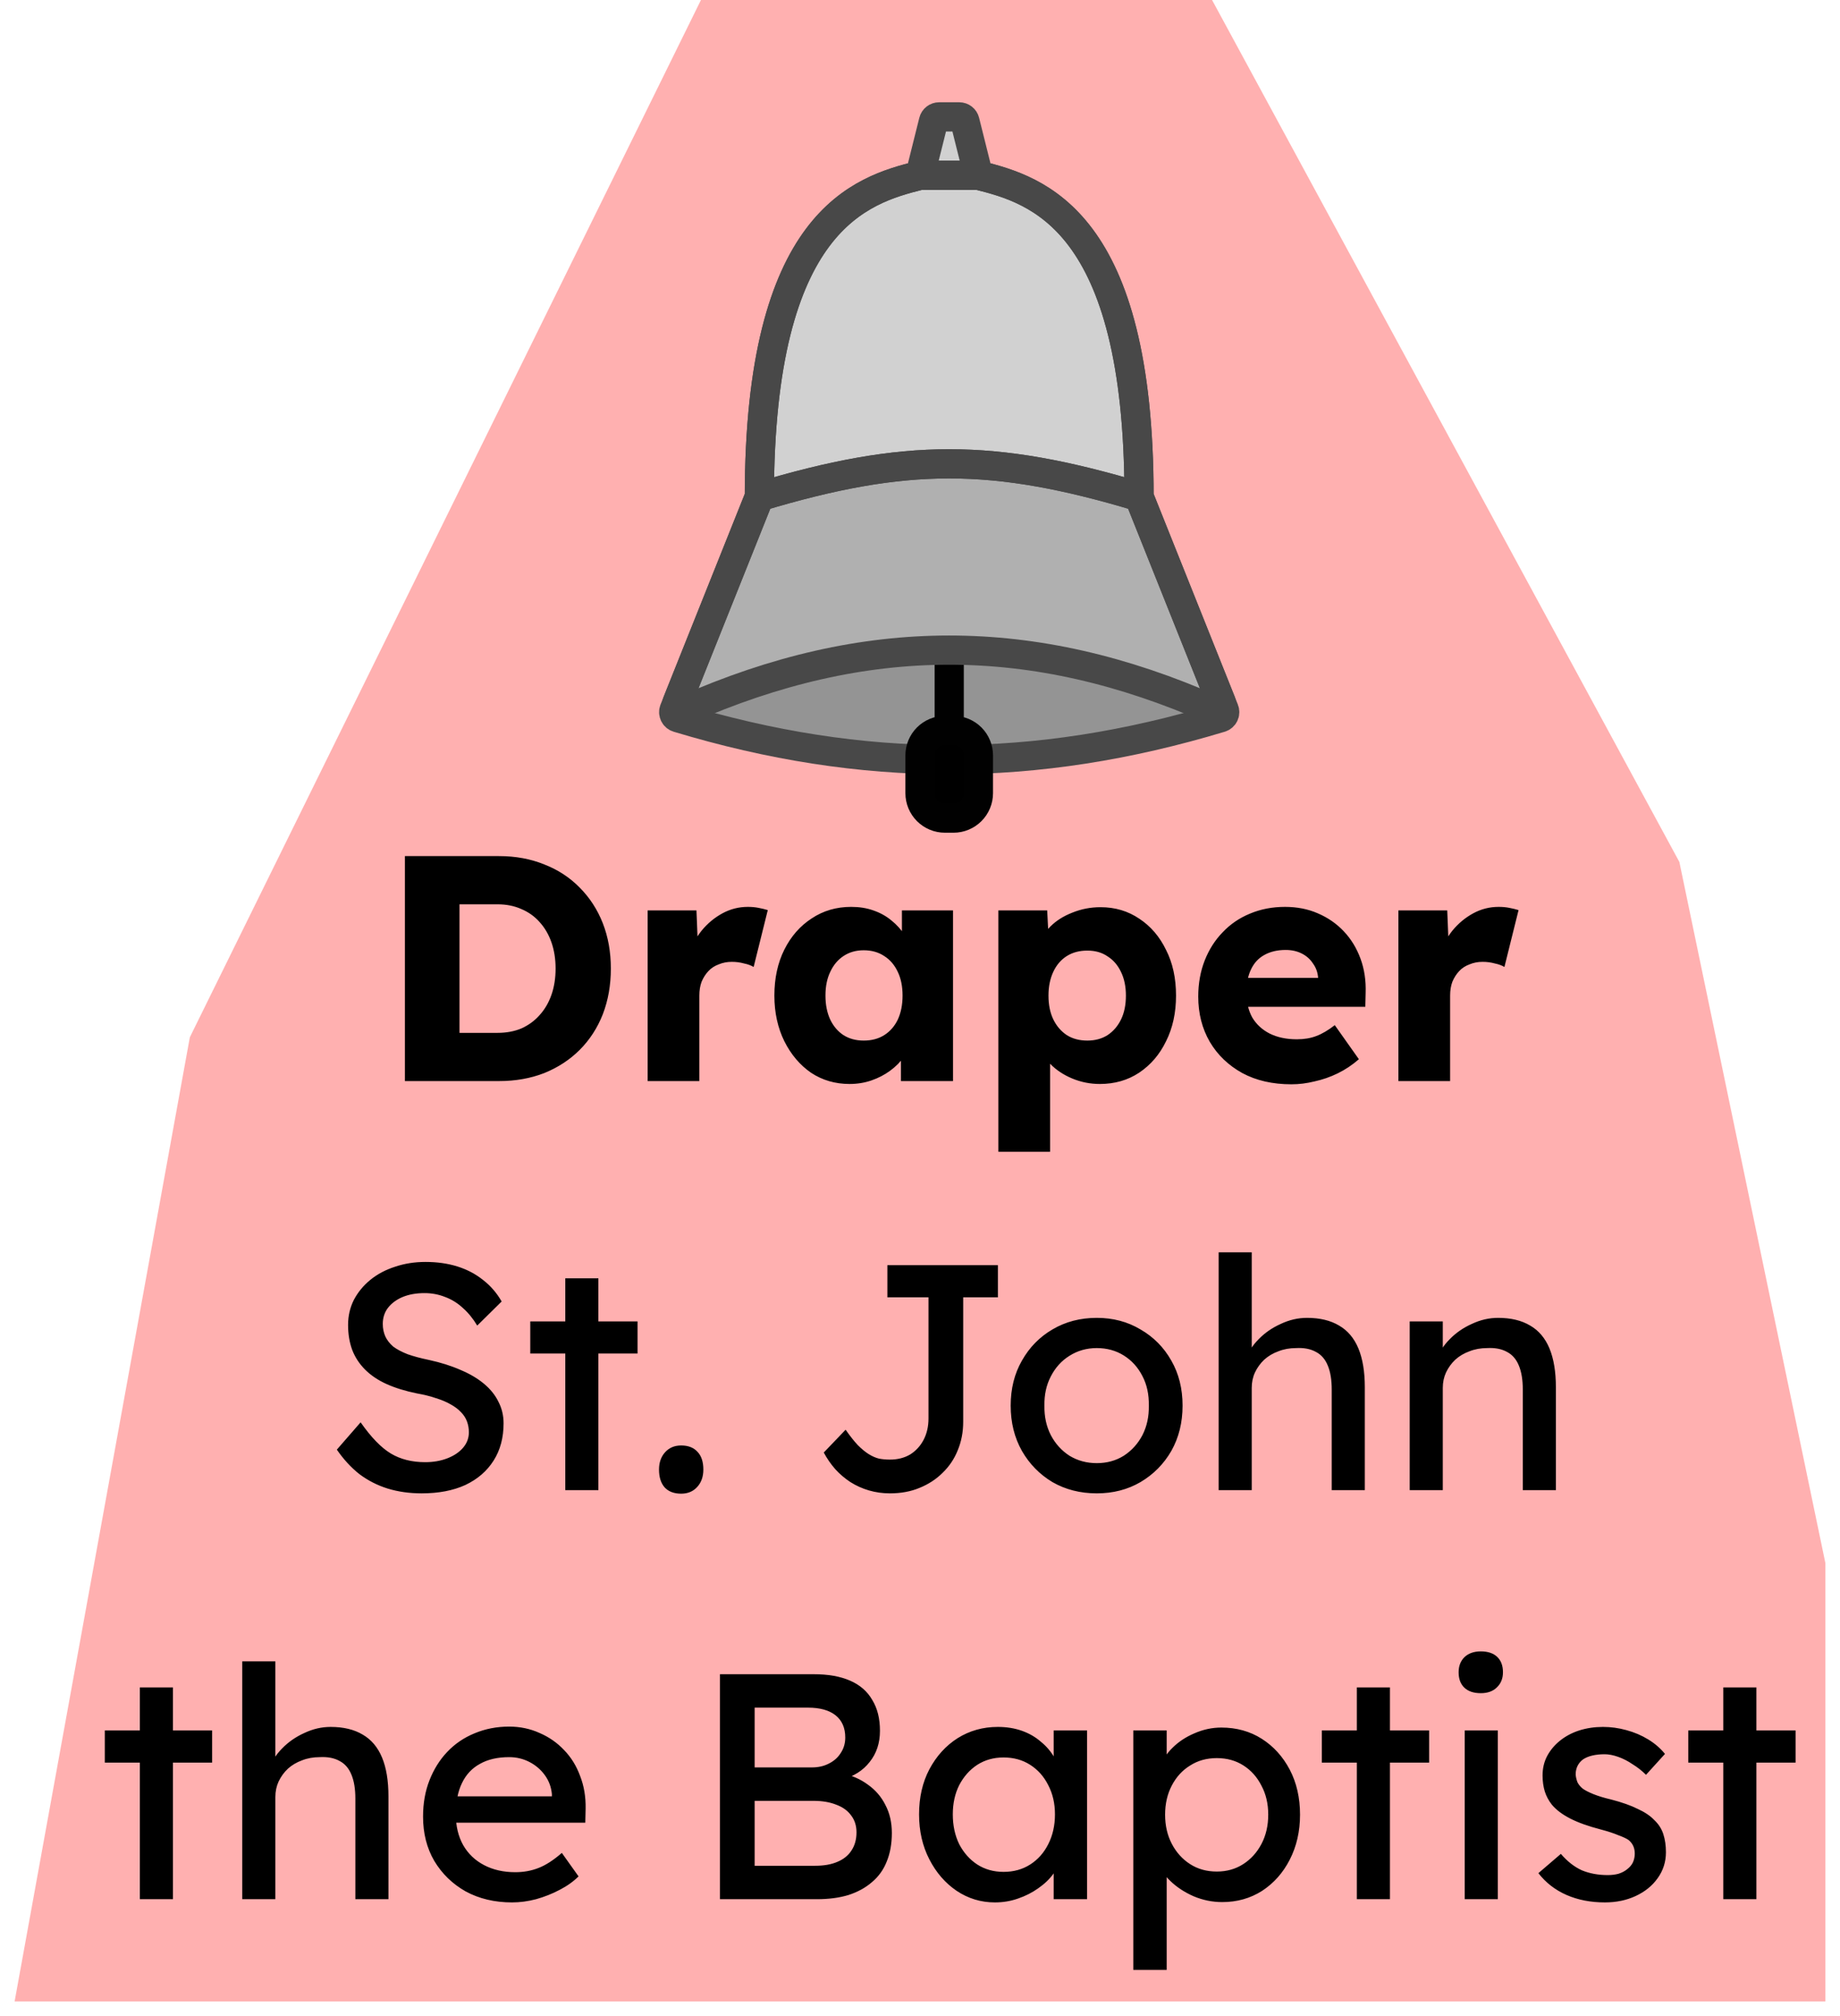 <svg width="63" height="69" viewBox="0 0 63 69" fill="none" xmlns="http://www.w3.org/2000/svg">
<path d="M62.5 68.5H0.5L6.5 35.5L24 0H41.5L57.5 29.5L62.5 53.5V68.5Z" fill="#FF0000" fill-opacity="0.31"/>
<path d="M13.864 37V29.3H17.087C17.651 29.3 18.168 29.395 18.637 29.586C19.107 29.769 19.51 30.033 19.848 30.378C20.192 30.723 20.456 31.13 20.64 31.599C20.823 32.068 20.915 32.585 20.915 33.15C20.915 33.715 20.823 34.235 20.64 34.712C20.456 35.181 20.192 35.588 19.848 35.933C19.51 36.27 19.107 36.534 18.637 36.725C18.168 36.908 17.651 37 17.087 37H13.864ZM15.733 35.724L15.48 35.35H17.032C17.34 35.35 17.614 35.299 17.857 35.196C18.099 35.086 18.304 34.936 18.473 34.745C18.648 34.554 18.784 34.323 18.88 34.052C18.975 33.781 19.023 33.48 19.023 33.15C19.023 32.82 18.975 32.519 18.88 32.248C18.784 31.977 18.648 31.746 18.473 31.555C18.304 31.364 18.099 31.218 17.857 31.115C17.614 31.005 17.34 30.95 17.032 30.95H15.447L15.733 30.598V35.724ZM22.174 37V31.159H23.846L23.923 33.062L23.593 32.699C23.681 32.384 23.824 32.101 24.022 31.852C24.227 31.603 24.465 31.405 24.737 31.258C25.008 31.111 25.298 31.038 25.606 31.038C25.738 31.038 25.859 31.049 25.969 31.071C26.086 31.093 26.192 31.119 26.288 31.148L25.804 33.095C25.723 33.044 25.613 33.003 25.474 32.974C25.342 32.937 25.202 32.919 25.056 32.919C24.894 32.919 24.744 32.948 24.605 33.007C24.465 33.058 24.348 33.135 24.253 33.238C24.157 33.341 24.08 33.462 24.022 33.601C23.97 33.74 23.945 33.898 23.945 34.074V37H22.174ZM29.088 37.099C28.597 37.099 28.157 36.971 27.768 36.714C27.387 36.45 27.083 36.091 26.855 35.636C26.628 35.174 26.514 34.653 26.514 34.074C26.514 33.48 26.628 32.956 26.855 32.501C27.083 32.046 27.394 31.691 27.79 31.434C28.186 31.17 28.637 31.038 29.143 31.038C29.422 31.038 29.675 31.078 29.902 31.159C30.137 31.24 30.342 31.353 30.518 31.5C30.694 31.639 30.845 31.804 30.969 31.995C31.094 32.178 31.186 32.376 31.244 32.589L30.881 32.545V31.159H32.63V37H30.848V35.592L31.244 35.581C31.186 35.786 31.09 35.981 30.958 36.164C30.826 36.347 30.665 36.509 30.474 36.648C30.284 36.787 30.071 36.897 29.836 36.978C29.602 37.059 29.352 37.099 29.088 37.099ZM29.572 35.614C29.844 35.614 30.078 35.552 30.276 35.427C30.474 35.302 30.628 35.126 30.738 34.899C30.848 34.664 30.903 34.389 30.903 34.074C30.903 33.759 30.848 33.487 30.738 33.26C30.628 33.025 30.474 32.846 30.276 32.721C30.078 32.589 29.844 32.523 29.572 32.523C29.308 32.523 29.077 32.589 28.879 32.721C28.689 32.846 28.538 33.025 28.428 33.26C28.318 33.487 28.263 33.759 28.263 34.074C28.263 34.389 28.318 34.664 28.428 34.899C28.538 35.126 28.689 35.302 28.879 35.427C29.077 35.552 29.308 35.614 29.572 35.614ZM34.183 39.42V31.159H35.855L35.921 32.468L35.591 32.369C35.643 32.127 35.767 31.907 35.965 31.709C36.163 31.511 36.413 31.353 36.713 31.236C37.021 31.111 37.344 31.049 37.681 31.049C38.18 31.049 38.624 31.181 39.012 31.445C39.401 31.702 39.705 32.057 39.925 32.512C40.153 32.959 40.266 33.48 40.266 34.074C40.266 34.661 40.153 35.181 39.925 35.636C39.705 36.091 39.397 36.45 39.001 36.714C38.613 36.971 38.165 37.099 37.659 37.099C37.329 37.099 37.014 37.037 36.713 36.912C36.413 36.787 36.16 36.619 35.954 36.406C35.749 36.193 35.613 35.962 35.547 35.713L35.954 35.559V39.42H34.183ZM37.23 35.614C37.494 35.614 37.725 35.552 37.923 35.427C38.121 35.295 38.275 35.115 38.385 34.888C38.495 34.661 38.55 34.389 38.55 34.074C38.55 33.766 38.495 33.498 38.385 33.271C38.275 33.036 38.121 32.857 37.923 32.732C37.733 32.6 37.502 32.534 37.23 32.534C36.959 32.534 36.724 32.596 36.526 32.721C36.328 32.846 36.174 33.025 36.064 33.26C35.954 33.495 35.899 33.766 35.899 34.074C35.899 34.389 35.954 34.661 36.064 34.888C36.174 35.115 36.328 35.295 36.526 35.427C36.724 35.552 36.959 35.614 37.23 35.614ZM44.217 37.11C43.572 37.11 43.011 36.982 42.534 36.725C42.058 36.461 41.687 36.105 41.423 35.658C41.159 35.203 41.027 34.686 41.027 34.107C41.027 33.66 41.101 33.249 41.247 32.875C41.394 32.501 41.599 32.178 41.863 31.907C42.127 31.628 42.439 31.416 42.798 31.269C43.165 31.115 43.565 31.038 43.997 31.038C44.408 31.038 44.782 31.111 45.119 31.258C45.464 31.405 45.761 31.61 46.01 31.874C46.26 32.138 46.45 32.45 46.582 32.809C46.714 33.168 46.773 33.561 46.758 33.986L46.747 34.459H42.094L41.841 33.469H45.317L45.13 33.678V33.458C45.116 33.275 45.057 33.113 44.954 32.974C44.859 32.827 44.731 32.714 44.569 32.633C44.408 32.552 44.225 32.512 44.019 32.512C43.733 32.512 43.488 32.571 43.282 32.688C43.084 32.798 42.934 32.963 42.831 33.183C42.729 33.396 42.677 33.66 42.677 33.975C42.677 34.298 42.743 34.58 42.875 34.822C43.015 35.057 43.213 35.24 43.469 35.372C43.733 35.504 44.045 35.57 44.404 35.57C44.654 35.57 44.874 35.533 45.064 35.46C45.262 35.387 45.475 35.262 45.702 35.086L46.527 36.252C46.3 36.45 46.058 36.611 45.801 36.736C45.545 36.861 45.281 36.952 45.009 37.011C44.745 37.077 44.481 37.11 44.217 37.11ZM47.88 37V31.159H49.552L49.629 33.062L49.299 32.699C49.387 32.384 49.53 32.101 49.728 31.852C49.933 31.603 50.171 31.405 50.443 31.258C50.714 31.111 51.004 31.038 51.312 31.038C51.444 31.038 51.565 31.049 51.675 31.071C51.792 31.093 51.898 31.119 51.994 31.148L51.51 33.095C51.429 33.044 51.319 33.003 51.18 32.974C51.048 32.937 50.908 32.919 50.762 32.919C50.6 32.919 50.45 32.948 50.311 33.007C50.171 33.058 50.054 33.135 49.959 33.238C49.863 33.341 49.786 33.462 49.728 33.601C49.676 33.74 49.651 33.898 49.651 34.074V37H47.88ZM14.437 51.11C14.019 51.11 13.631 51.055 13.271 50.945C12.919 50.835 12.597 50.67 12.303 50.45C12.017 50.223 11.761 49.944 11.533 49.614L12.347 48.679C12.707 49.192 13.051 49.548 13.381 49.746C13.711 49.944 14.104 50.043 14.558 50.043C14.837 50.043 15.09 49.999 15.317 49.911C15.545 49.823 15.724 49.702 15.856 49.548C15.988 49.394 16.054 49.218 16.054 49.02C16.054 48.888 16.032 48.763 15.988 48.646C15.944 48.529 15.875 48.422 15.779 48.327C15.691 48.232 15.574 48.144 15.427 48.063C15.288 47.982 15.123 47.913 14.932 47.854C14.742 47.788 14.522 47.733 14.272 47.689C13.876 47.608 13.532 47.502 13.238 47.37C12.945 47.238 12.699 47.073 12.501 46.875C12.303 46.677 12.157 46.453 12.061 46.204C11.966 45.947 11.918 45.661 11.918 45.346C11.918 45.038 11.984 44.752 12.116 44.488C12.256 44.224 12.443 43.997 12.677 43.806C12.919 43.608 13.202 43.458 13.524 43.355C13.847 43.245 14.195 43.19 14.569 43.19C14.965 43.19 15.328 43.241 15.658 43.344C15.988 43.447 16.282 43.601 16.538 43.806C16.795 44.004 17.008 44.25 17.176 44.543L16.34 45.368C16.194 45.126 16.029 44.924 15.845 44.763C15.662 44.594 15.46 44.47 15.24 44.389C15.02 44.301 14.786 44.257 14.536 44.257C14.25 44.257 14.001 44.301 13.788 44.389C13.576 44.477 13.407 44.602 13.282 44.763C13.165 44.917 13.106 45.1 13.106 45.313C13.106 45.467 13.136 45.61 13.194 45.742C13.253 45.867 13.341 45.98 13.458 46.083C13.583 46.178 13.748 46.266 13.953 46.347C14.159 46.42 14.404 46.486 14.69 46.545C15.094 46.633 15.453 46.747 15.768 46.886C16.084 47.018 16.351 47.176 16.571 47.359C16.791 47.542 16.956 47.748 17.066 47.975C17.184 48.202 17.242 48.448 17.242 48.712C17.242 49.203 17.129 49.629 16.901 49.988C16.674 50.347 16.351 50.626 15.933 50.824C15.515 51.015 15.017 51.11 14.437 51.11ZM19.355 51V43.751H20.488V51H19.355ZM18.156 46.325V45.225H21.83V46.325H18.156ZM23.323 51.121C23.081 51.121 22.894 51.051 22.762 50.912C22.63 50.765 22.564 50.56 22.564 50.296C22.564 50.054 22.634 49.856 22.773 49.702C22.913 49.548 23.096 49.471 23.323 49.471C23.565 49.471 23.752 49.544 23.884 49.691C24.016 49.83 24.082 50.032 24.082 50.296C24.082 50.538 24.013 50.736 23.873 50.89C23.734 51.044 23.551 51.121 23.323 51.121ZM30.471 51.11C30.222 51.11 29.984 51.077 29.756 51.011C29.529 50.945 29.316 50.85 29.118 50.725C28.928 50.6 28.755 50.454 28.601 50.285C28.447 50.109 28.315 49.918 28.205 49.713L28.953 48.932C29.107 49.152 29.247 49.328 29.371 49.46C29.503 49.592 29.628 49.695 29.745 49.768C29.863 49.841 29.98 49.893 30.097 49.922C30.215 49.944 30.339 49.955 30.471 49.955C30.735 49.955 30.966 49.896 31.164 49.779C31.362 49.654 31.516 49.486 31.626 49.273C31.736 49.06 31.791 48.818 31.791 48.547V44.4H30.383V43.3H34.167V44.4H32.979V48.657C32.979 49.009 32.917 49.335 32.792 49.636C32.675 49.929 32.503 50.186 32.275 50.406C32.055 50.626 31.791 50.798 31.483 50.923C31.183 51.048 30.845 51.11 30.471 51.11ZM37.553 51.11C36.988 51.11 36.482 50.982 36.035 50.725C35.595 50.461 35.247 50.105 34.99 49.658C34.733 49.203 34.605 48.686 34.605 48.107C34.605 47.528 34.733 47.014 34.99 46.567C35.247 46.112 35.595 45.757 36.035 45.5C36.482 45.236 36.988 45.104 37.553 45.104C38.11 45.104 38.609 45.236 39.049 45.5C39.496 45.757 39.848 46.112 40.105 46.567C40.362 47.014 40.49 47.528 40.49 48.107C40.49 48.686 40.362 49.203 40.105 49.658C39.848 50.105 39.496 50.461 39.049 50.725C38.609 50.982 38.11 51.11 37.553 51.11ZM37.553 50.076C37.898 50.076 38.206 49.992 38.477 49.823C38.748 49.647 38.961 49.412 39.115 49.119C39.269 48.818 39.342 48.481 39.335 48.107C39.342 47.726 39.269 47.388 39.115 47.095C38.961 46.794 38.748 46.56 38.477 46.391C38.206 46.222 37.898 46.138 37.553 46.138C37.208 46.138 36.897 46.226 36.618 46.402C36.347 46.571 36.134 46.805 35.98 47.106C35.826 47.399 35.753 47.733 35.76 48.107C35.753 48.481 35.826 48.818 35.98 49.119C36.134 49.412 36.347 49.647 36.618 49.823C36.897 49.992 37.208 50.076 37.553 50.076ZM41.725 51V42.86H42.858V46.413L42.66 46.545C42.733 46.288 42.876 46.054 43.089 45.841C43.301 45.621 43.554 45.445 43.848 45.313C44.141 45.174 44.442 45.104 44.75 45.104C45.19 45.104 45.556 45.192 45.85 45.368C46.143 45.537 46.363 45.797 46.51 46.149C46.656 46.501 46.73 46.945 46.73 47.48V51H45.597V47.557C45.597 47.227 45.553 46.956 45.465 46.743C45.377 46.523 45.241 46.365 45.058 46.27C44.874 46.167 44.647 46.123 44.376 46.138C44.156 46.138 43.954 46.175 43.771 46.248C43.587 46.314 43.426 46.409 43.287 46.534C43.155 46.659 43.048 46.805 42.968 46.974C42.894 47.135 42.858 47.311 42.858 47.502V51H42.297C42.201 51 42.106 51 42.011 51C41.915 51 41.82 51 41.725 51ZM48.267 51V45.225H49.4V46.413L49.202 46.545C49.275 46.288 49.418 46.054 49.631 45.841C49.843 45.621 50.096 45.445 50.39 45.313C50.683 45.174 50.984 45.104 51.292 45.104C51.732 45.104 52.098 45.192 52.392 45.368C52.685 45.537 52.905 45.797 53.052 46.149C53.198 46.501 53.272 46.945 53.272 47.48V51H52.139V47.557C52.139 47.227 52.095 46.956 52.007 46.743C51.919 46.523 51.783 46.365 51.6 46.27C51.416 46.167 51.189 46.123 50.918 46.138C50.698 46.138 50.496 46.175 50.313 46.248C50.129 46.314 49.968 46.409 49.829 46.534C49.697 46.659 49.59 46.805 49.51 46.974C49.436 47.135 49.4 47.311 49.4 47.502V51H48.839C48.743 51 48.648 51 48.553 51C48.457 51 48.362 51 48.267 51ZM4.788 65V57.751H5.921V65H4.788ZM3.589 60.325V59.225H7.263V60.325H3.589ZM8.295 65V56.86H9.428V60.413L9.23 60.545C9.303 60.288 9.446 60.054 9.659 59.841C9.872 59.621 10.125 59.445 10.418 59.313C10.711 59.174 11.012 59.104 11.32 59.104C11.76 59.104 12.127 59.192 12.42 59.368C12.713 59.537 12.933 59.797 13.08 60.149C13.227 60.501 13.3 60.945 13.3 61.48V65H12.167V61.557C12.167 61.227 12.123 60.956 12.035 60.743C11.947 60.523 11.811 60.365 11.628 60.27C11.445 60.167 11.217 60.123 10.946 60.138C10.726 60.138 10.524 60.175 10.341 60.248C10.158 60.314 9.996 60.409 9.857 60.534C9.725 60.659 9.619 60.805 9.538 60.974C9.465 61.135 9.428 61.311 9.428 61.502V65H8.867C8.772 65 8.676 65 8.581 65C8.486 65 8.39 65 8.295 65ZM17.532 65.11C16.938 65.11 16.41 64.985 15.948 64.736C15.493 64.479 15.134 64.131 14.87 63.691C14.613 63.251 14.485 62.745 14.485 62.173C14.485 61.718 14.558 61.304 14.705 60.93C14.852 60.556 15.053 60.233 15.31 59.962C15.574 59.683 15.886 59.471 16.245 59.324C16.612 59.17 17.008 59.093 17.433 59.093C17.807 59.093 18.155 59.166 18.478 59.313C18.801 59.452 19.079 59.647 19.314 59.896C19.556 60.145 19.739 60.442 19.864 60.787C19.996 61.124 20.058 61.495 20.051 61.898L20.04 62.382H15.321L15.068 61.48H19.061L18.896 61.667V61.403C18.874 61.161 18.793 60.945 18.654 60.754C18.515 60.563 18.339 60.413 18.126 60.303C17.913 60.193 17.682 60.138 17.433 60.138C17.037 60.138 16.703 60.215 16.432 60.369C16.161 60.516 15.955 60.736 15.816 61.029C15.677 61.315 15.607 61.671 15.607 62.096C15.607 62.499 15.691 62.851 15.86 63.152C16.029 63.445 16.267 63.673 16.575 63.834C16.883 63.995 17.239 64.076 17.642 64.076C17.928 64.076 18.192 64.028 18.434 63.933C18.683 63.838 18.951 63.665 19.237 63.416L19.809 64.219C19.633 64.395 19.417 64.549 19.16 64.681C18.911 64.813 18.643 64.919 18.357 65C18.078 65.073 17.803 65.11 17.532 65.11ZM24.651 65V57.3H27.863C28.355 57.3 28.769 57.373 29.106 57.52C29.444 57.667 29.697 57.887 29.865 58.18C30.041 58.466 30.129 58.818 30.129 59.236C30.129 59.654 30.012 60.01 29.777 60.303C29.55 60.596 29.231 60.798 28.82 60.908V60.688C29.165 60.761 29.466 60.893 29.722 61.084C29.979 61.267 30.177 61.498 30.316 61.777C30.463 62.056 30.536 62.375 30.536 62.734C30.536 63.101 30.478 63.427 30.36 63.713C30.25 63.992 30.082 64.226 29.854 64.417C29.634 64.608 29.367 64.754 29.051 64.857C28.736 64.952 28.377 65 27.973 65H24.651ZM25.839 63.856H27.907C28.208 63.856 28.461 63.812 28.666 63.724C28.879 63.636 29.04 63.508 29.15 63.339C29.268 63.163 29.326 62.954 29.326 62.712C29.326 62.485 29.264 62.29 29.139 62.129C29.022 61.968 28.853 61.847 28.633 61.766C28.413 61.678 28.153 61.634 27.852 61.634H25.839V63.856ZM25.839 60.49H27.797C28.017 60.49 28.212 60.446 28.38 60.358C28.556 60.27 28.692 60.149 28.787 59.995C28.89 59.841 28.941 59.665 28.941 59.467C28.941 59.137 28.831 58.884 28.611 58.708C28.391 58.532 28.076 58.444 27.665 58.444H25.839V60.49ZM34.064 65.11C33.587 65.11 33.151 64.978 32.755 64.714C32.366 64.45 32.054 64.091 31.82 63.636C31.585 63.181 31.468 62.668 31.468 62.096C31.468 61.517 31.585 61.003 31.82 60.556C32.062 60.101 32.385 59.746 32.788 59.489C33.199 59.232 33.657 59.104 34.163 59.104C34.464 59.104 34.739 59.148 34.988 59.236C35.237 59.324 35.453 59.449 35.637 59.61C35.828 59.764 35.981 59.944 36.099 60.149C36.224 60.354 36.3 60.574 36.33 60.809L36.077 60.721V59.225H37.221V65H36.077V63.625L36.341 63.548C36.297 63.746 36.205 63.94 36.066 64.131C35.934 64.314 35.761 64.479 35.549 64.626C35.343 64.773 35.112 64.89 34.856 64.978C34.606 65.066 34.343 65.11 34.064 65.11ZM34.361 64.065C34.706 64.065 35.01 63.981 35.274 63.812C35.538 63.643 35.743 63.412 35.89 63.119C36.044 62.818 36.121 62.477 36.121 62.096C36.121 61.722 36.044 61.388 35.89 61.095C35.743 60.802 35.538 60.571 35.274 60.402C35.01 60.233 34.706 60.149 34.361 60.149C34.023 60.149 33.723 60.233 33.459 60.402C33.202 60.571 32.997 60.802 32.843 61.095C32.696 61.388 32.623 61.722 32.623 62.096C32.623 62.477 32.696 62.818 32.843 63.119C32.997 63.412 33.202 63.643 33.459 63.812C33.723 63.981 34.023 64.065 34.361 64.065ZM38.803 67.42V59.225H39.947V60.545L39.771 60.446C39.815 60.226 39.939 60.017 40.145 59.819C40.35 59.614 40.599 59.449 40.893 59.324C41.193 59.192 41.501 59.126 41.817 59.126C42.337 59.126 42.799 59.254 43.203 59.511C43.606 59.768 43.925 60.12 44.16 60.567C44.394 61.014 44.512 61.528 44.512 62.107C44.512 62.679 44.394 63.192 44.16 63.647C43.932 64.094 43.617 64.45 43.214 64.714C42.81 64.971 42.356 65.099 41.85 65.099C41.512 65.099 41.186 65.033 40.871 64.901C40.555 64.762 40.288 64.586 40.068 64.373C39.848 64.16 39.712 63.94 39.661 63.713L39.947 63.559V67.42H38.803ZM41.663 64.054C42 64.054 42.301 63.97 42.565 63.801C42.829 63.632 43.038 63.401 43.192 63.108C43.346 62.815 43.423 62.481 43.423 62.107C43.423 61.733 43.346 61.403 43.192 61.117C43.045 60.824 42.84 60.593 42.576 60.424C42.312 60.255 42.007 60.171 41.663 60.171C41.318 60.171 41.014 60.255 40.75 60.424C40.486 60.585 40.277 60.813 40.123 61.106C39.969 61.399 39.892 61.733 39.892 62.107C39.892 62.481 39.969 62.815 40.123 63.108C40.277 63.401 40.486 63.632 40.75 63.801C41.014 63.97 41.318 64.054 41.663 64.054ZM46.457 65V57.751H47.59V65H46.457ZM45.258 60.325V59.225H48.932V60.325H45.258ZM50.151 65V59.225H51.284V65H50.151ZM50.701 57.949C50.459 57.949 50.272 57.887 50.14 57.762C50.008 57.637 49.942 57.461 49.942 57.234C49.942 57.021 50.008 56.849 50.14 56.717C50.279 56.585 50.466 56.519 50.701 56.519C50.943 56.519 51.13 56.581 51.262 56.706C51.394 56.831 51.46 57.007 51.46 57.234C51.46 57.447 51.39 57.619 51.251 57.751C51.119 57.883 50.935 57.949 50.701 57.949ZM54.95 65.11C54.466 65.11 54.03 65.026 53.641 64.857C53.253 64.688 52.93 64.439 52.673 64.109L53.443 63.449C53.663 63.706 53.902 63.893 54.158 64.01C54.422 64.12 54.719 64.175 55.049 64.175C55.181 64.175 55.302 64.16 55.412 64.131C55.53 64.094 55.629 64.043 55.709 63.977C55.797 63.911 55.863 63.834 55.907 63.746C55.951 63.651 55.973 63.548 55.973 63.438C55.973 63.247 55.904 63.093 55.764 62.976C55.691 62.925 55.574 62.87 55.412 62.811C55.258 62.745 55.057 62.679 54.807 62.613C54.382 62.503 54.034 62.378 53.762 62.239C53.491 62.1 53.282 61.942 53.135 61.766C53.025 61.627 52.945 61.476 52.893 61.315C52.842 61.146 52.816 60.963 52.816 60.765C52.816 60.523 52.868 60.303 52.97 60.105C53.08 59.9 53.227 59.724 53.41 59.577C53.601 59.423 53.821 59.306 54.07 59.225C54.327 59.144 54.598 59.104 54.884 59.104C55.156 59.104 55.423 59.141 55.687 59.214C55.959 59.287 56.208 59.394 56.435 59.533C56.663 59.672 56.853 59.837 57.007 60.028L56.358 60.743C56.219 60.604 56.065 60.483 55.896 60.38C55.735 60.27 55.57 60.186 55.401 60.127C55.233 60.068 55.079 60.039 54.939 60.039C54.785 60.039 54.646 60.054 54.521 60.083C54.397 60.112 54.29 60.156 54.202 60.215C54.122 60.274 54.059 60.347 54.015 60.435C53.971 60.523 53.949 60.622 53.949 60.732C53.957 60.827 53.979 60.919 54.015 61.007C54.059 61.088 54.118 61.157 54.191 61.216C54.272 61.275 54.393 61.337 54.554 61.403C54.716 61.469 54.921 61.531 55.17 61.59C55.537 61.685 55.838 61.792 56.072 61.909C56.314 62.019 56.505 62.147 56.644 62.294C56.791 62.433 56.894 62.595 56.952 62.778C57.011 62.961 57.04 63.167 57.04 63.394C57.04 63.724 56.945 64.021 56.754 64.285C56.571 64.542 56.322 64.743 56.006 64.89C55.691 65.037 55.339 65.11 54.95 65.11ZM59.004 65V57.751H60.137V65H59.004ZM57.805 60.325V59.225H61.479V60.325H57.805Z" fill="black"/>
<path d="M23 24.5C29.5 26.5 35.5 26.5 42 24.5C35.5 21.5 29.5 21.5 23 24.5Z" fill="#949494"/>
<path d="M23 24.5L26 17C31 15.5 34 15.5 39 17L42 24.5C35.5 21.5 29.5 21.5 23 24.5Z" fill="#B0B0B0"/>
<path d="M26.001 16.726C26.068 7.481 29.519 6.495 31.5 6L31.962 4.151C31.984 4.062 32.064 4 32.156 4H32.844C32.936 4 33.016 4.062 33.038 4.151L33.5 6C35.481 6.495 38.932 7.481 38.999 16.726C39 16.86 38.869 16.961 38.741 16.923C33.981 15.526 31.019 15.526 26.259 16.923C26.131 16.961 26 16.86 26.001 16.726Z" fill="#D1D1D1"/>
<path d="M26 17L23.081 24.298C23.037 24.407 23.096 24.53 23.208 24.564C29.559 26.479 35.441 26.479 41.792 24.564C41.904 24.53 41.963 24.407 41.919 24.298L39 17M26 17C26 7.537 29.473 6.508 31.477 6.006C31.492 6.002 31.508 6 31.525 6H33.475C33.492 6 33.508 6.002 33.523 6.006C35.527 6.508 39 7.537 39 17M26 17C31 15.5 34 15.5 39 17" stroke="#484848"/>
<path d="M32.354 25H32.5H32.646C32.873 25 33.09 25.09 33.25 25.25C33.41 25.41 33.5 25.627 33.5 25.854V27.146C33.5 27.373 33.41 27.59 33.25 27.75C33.09 27.91 32.873 28 32.646 28H32.354C32.127 28 31.91 27.91 31.75 27.75C31.59 27.59 31.5 27.373 31.5 27.146V25.854C31.5 25.627 31.59 25.41 31.75 25.25C31.91 25.09 32.127 25 32.354 25Z" fill="black"/>
<path d="M32.5 22.25V25M32.5 25H32.354C32.127 25 31.91 25.09 31.75 25.25V25.25C31.59 25.41 31.5 25.627 31.5 25.854V27.146C31.5 27.373 31.59 27.59 31.75 27.75V27.75C31.91 27.91 32.127 28 32.354 28H32.646C32.873 28 33.09 27.91 33.25 27.75V27.75C33.41 27.59 33.5 27.373 33.5 27.146V25.854C33.5 25.627 33.41 25.41 33.25 25.25V25.25C33.09 25.09 32.873 25 32.646 25H32.5Z" stroke="#010101"/>
<path d="M26 17L23.186 24.034C23.119 24.202 23.293 24.366 23.459 24.293C29.63 21.569 35.37 21.569 41.541 24.293C41.707 24.366 41.881 24.202 41.813 24.034L39 17M26 17C26 7.5 29.5 6.5 31.5 6M26 17C31 15.5 34 15.5 39 17M39 17C39 7.5 35.5 6.5 33.5 6M33.5 6H31.5M33.5 6L33.038 4.151C33.016 4.062 32.936 4 32.844 4H32.156C32.064 4 31.984 4.062 31.962 4.151L31.5 6" stroke="#484848"/>
</svg>
